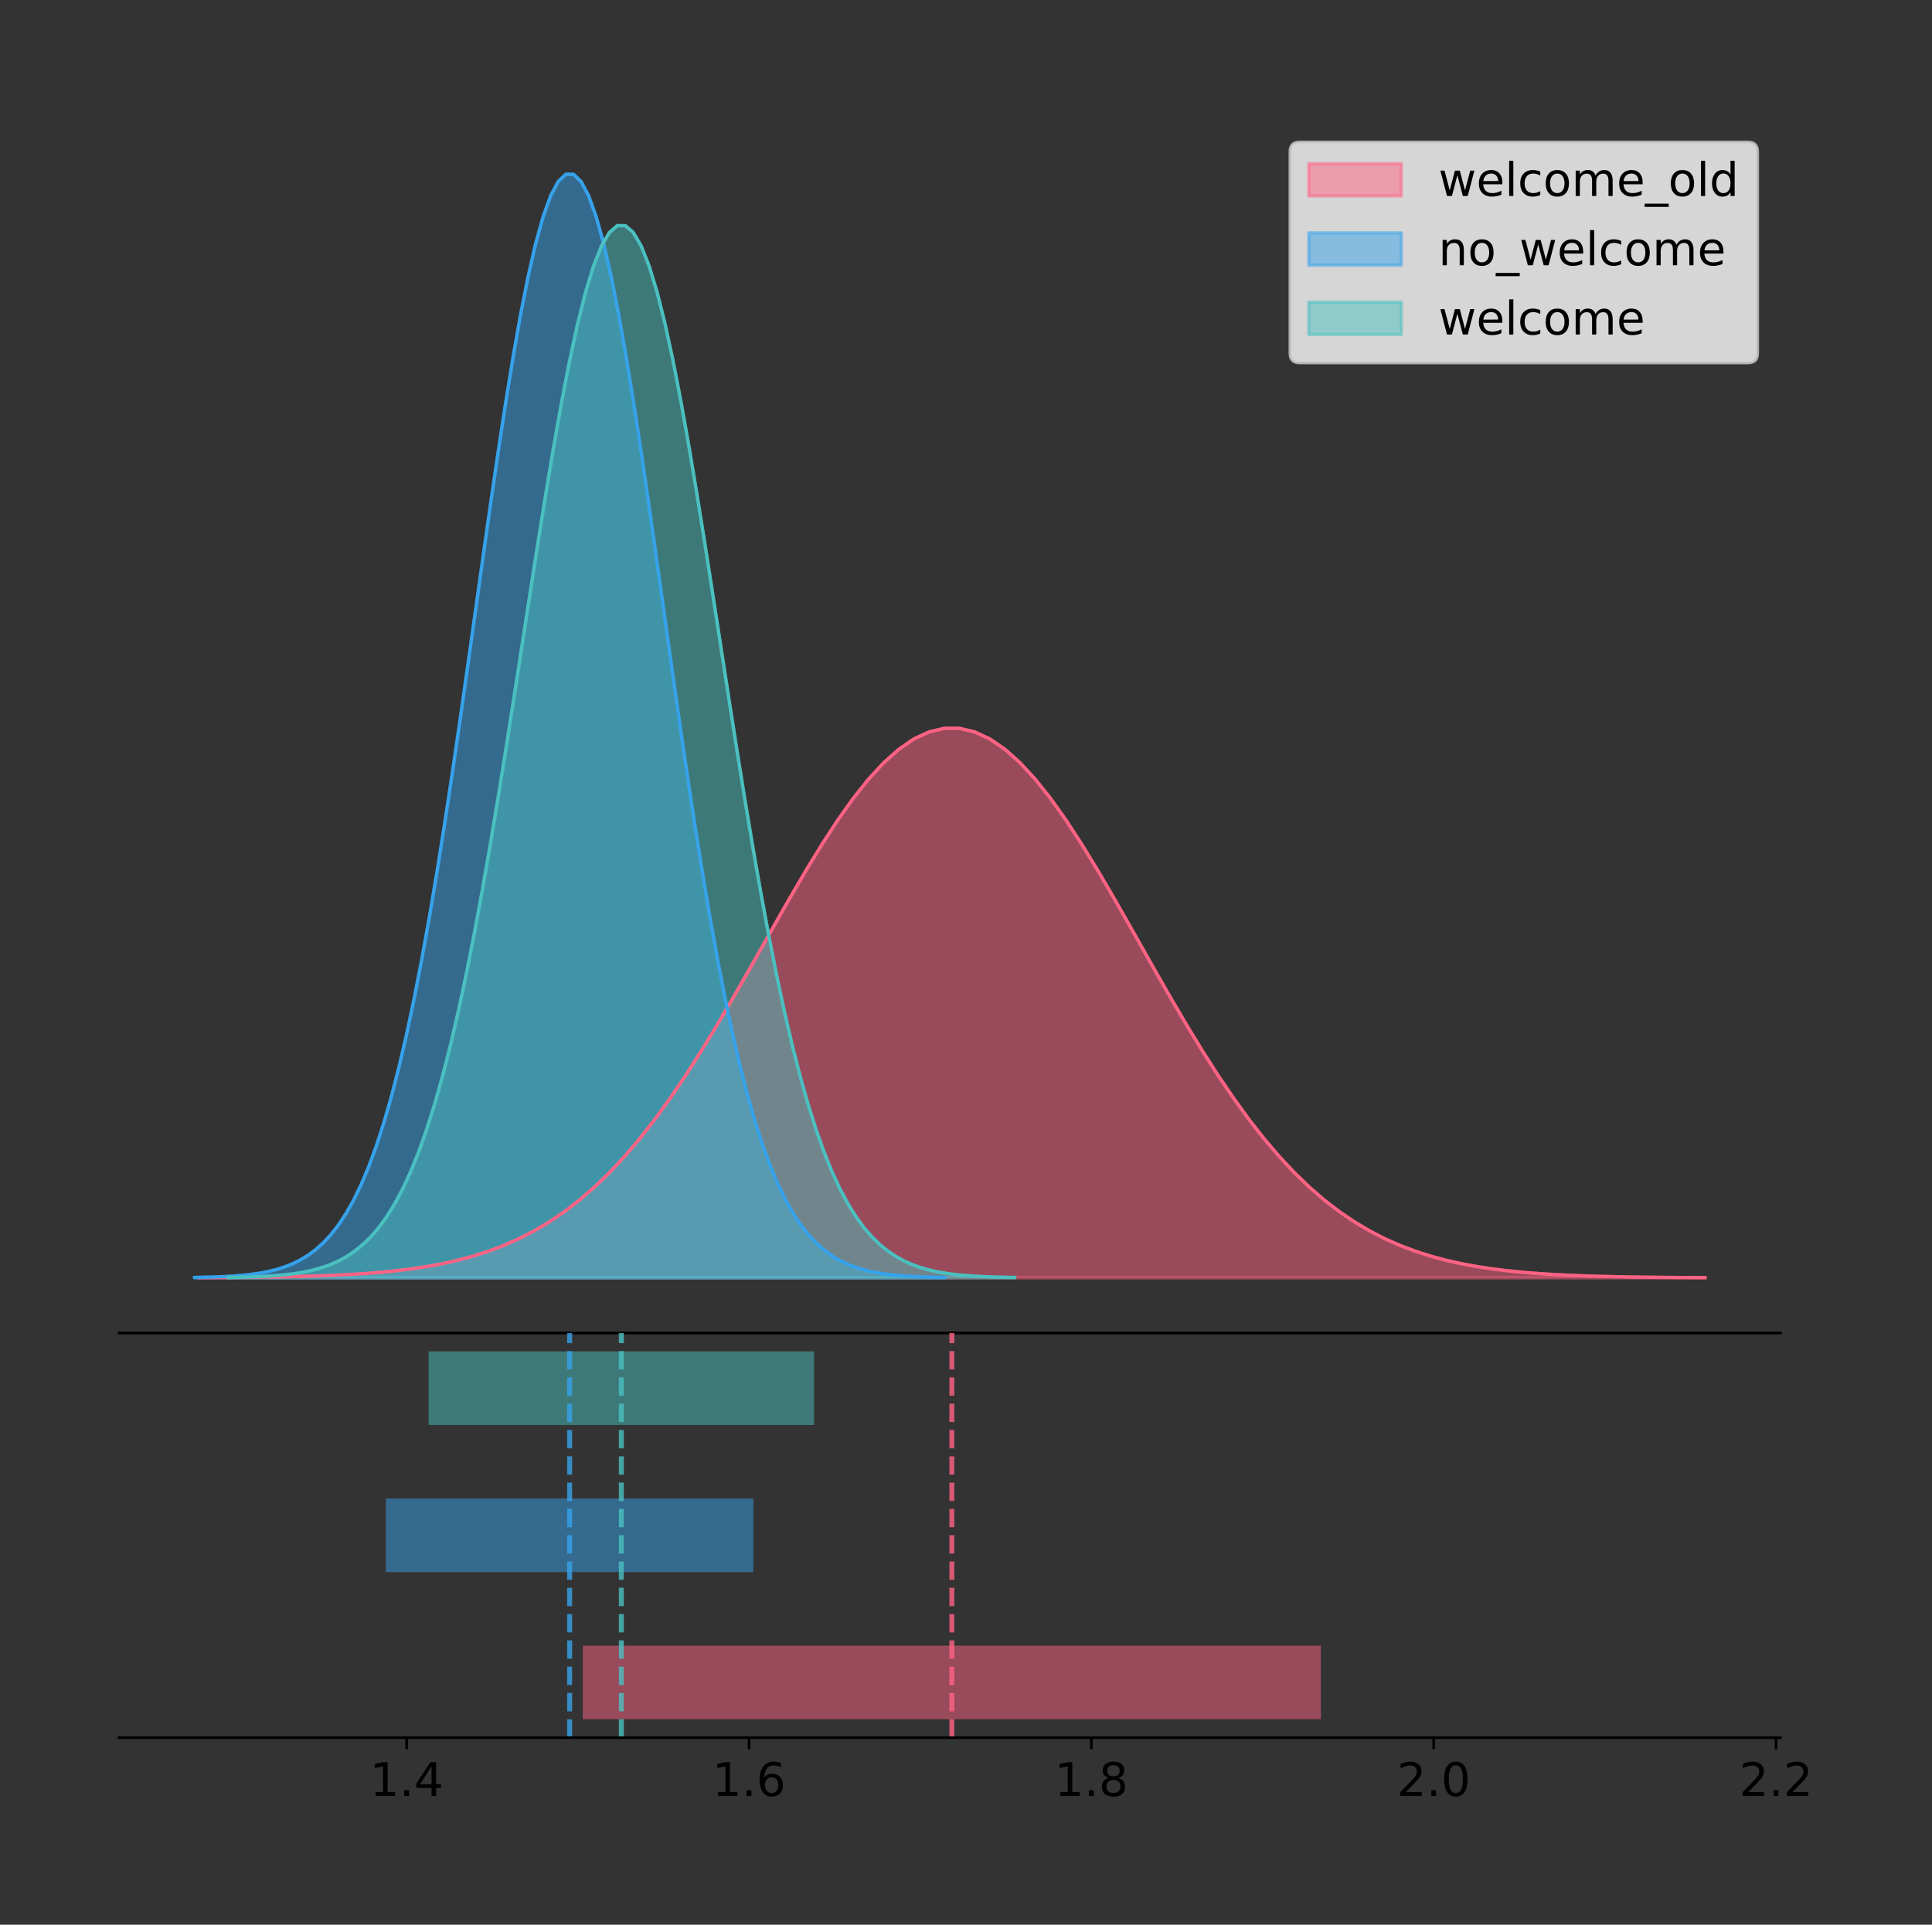 <?xml version="1.0" encoding="utf-8" standalone="no"?>
<!DOCTYPE svg PUBLIC "-//W3C//DTD SVG 1.1//EN"
  "http://www.w3.org/Graphics/SVG/1.1/DTD/svg11.dtd">
<!-- Created with matplotlib (https://matplotlib.org/) -->
<svg height="581.789pt" version="1.1" viewBox="0 0 583.977 581.789" width="583.977pt" xmlns="http://www.w3.org/2000/svg" xmlns:xlink="http://www.w3.org/1999/xlink">
 <rect x="0" y="0" width="583.977" height="581.789" fill="#333333" stroke="none"/>
 <defs>
  <style type="text/css">
*{stroke-linecap:butt;stroke-linejoin:round;}
  </style>
 </defs>
 <g id="figure_1">
  <g id="patch_1">
   <path d="M 0 581.789 
L 583.977 581.789 
L 583.977 0 
L 0 0 
z
" style="fill:none;"/>
  </g>
  <g id="axes_1">
   <g id="patch_2">
    <path d="M 36 402.93 
L 538.2 402.93 
L 538.2 36 
L 36 36 
z
" style="fill:none;"/>
   </g>
   <g id="PolyCollection_1">
    <defs>
     <path d="M 60.063 -195.538 
L 60.063 -195.594 
L 64.662 -195.615 
L 69.262 -195.643 
L 73.861 -195.681 
L 78.46 -195.731 
L 83.059 -195.797 
L 87.658 -195.883 
L 92.257 -195.995 
L 96.856 -196.139 
L 101.455 -196.323 
L 106.054 -196.557 
L 110.653 -196.853 
L 115.252 -197.223 
L 119.851 -197.684 
L 124.451 -198.253 
L 129.05 -198.95 
L 133.649 -199.798 
L 138.248 -200.822 
L 142.847 -202.05 
L 147.446 -203.512 
L 152.045 -205.237 
L 156.644 -207.259 
L 161.243 -209.611 
L 165.842 -212.324 
L 170.441 -215.43 
L 175.04 -218.958 
L 179.64 -222.931 
L 184.239 -227.371 
L 188.838 -232.288 
L 193.437 -237.69 
L 198.036 -243.57 
L 202.635 -249.915 
L 207.234 -256.697 
L 211.833 -263.878 
L 216.432 -271.404 
L 221.031 -279.211 
L 225.63 -287.221 
L 230.229 -295.344 
L 234.829 -303.479 
L 239.428 -311.518 
L 244.027 -319.344 
L 248.626 -326.838 
L 253.225 -333.88 
L 257.824 -340.35 
L 262.423 -346.136 
L 267.022 -351.134 
L 271.621 -355.252 
L 276.22 -358.412 
L 280.819 -360.553 
L 285.418 -361.634 
L 290.018 -361.634 
L 294.617 -360.553 
L 299.216 -358.412 
L 303.815 -355.252 
L 308.414 -351.134 
L 313.013 -346.136 
L 317.612 -340.35 
L 322.211 -333.88 
L 326.81 -326.838 
L 331.409 -319.344 
L 336.008 -311.518 
L 340.608 -303.479 
L 345.207 -295.344 
L 349.806 -287.221 
L 354.405 -279.211 
L 359.004 -271.404 
L 363.603 -263.878 
L 368.202 -256.697 
L 372.801 -249.915 
L 377.4 -243.57 
L 381.999 -237.69 
L 386.598 -232.288 
L 391.197 -227.371 
L 395.797 -222.931 
L 400.396 -218.958 
L 404.995 -215.43 
L 409.594 -212.324 
L 414.193 -209.611 
L 418.792 -207.259 
L 423.391 -205.237 
L 427.99 -203.512 
L 432.589 -202.05 
L 437.188 -200.822 
L 441.787 -199.798 
L 446.386 -198.95 
L 450.986 -198.253 
L 455.585 -197.684 
L 460.184 -197.223 
L 464.783 -196.853 
L 469.382 -196.557 
L 473.981 -196.323 
L 478.58 -196.139 
L 483.179 -195.995 
L 487.778 -195.883 
L 492.377 -195.797 
L 496.976 -195.731 
L 501.575 -195.681 
L 506.175 -195.643 
L 510.774 -195.615 
L 515.373 -195.594 
L 515.373 -195.538 
L 515.373 -195.538 
L 510.774 -195.538 
L 506.175 -195.538 
L 501.575 -195.538 
L 496.976 -195.538 
L 492.377 -195.538 
L 487.778 -195.538 
L 483.179 -195.538 
L 478.58 -195.538 
L 473.981 -195.538 
L 469.382 -195.538 
L 464.783 -195.538 
L 460.184 -195.538 
L 455.585 -195.538 
L 450.986 -195.538 
L 446.386 -195.538 
L 441.787 -195.538 
L 437.188 -195.538 
L 432.589 -195.538 
L 427.99 -195.538 
L 423.391 -195.538 
L 418.792 -195.538 
L 414.193 -195.538 
L 409.594 -195.538 
L 404.995 -195.538 
L 400.396 -195.538 
L 395.797 -195.538 
L 391.197 -195.538 
L 386.598 -195.538 
L 381.999 -195.538 
L 377.4 -195.538 
L 372.801 -195.538 
L 368.202 -195.538 
L 363.603 -195.538 
L 359.004 -195.538 
L 354.405 -195.538 
L 349.806 -195.538 
L 345.207 -195.538 
L 340.608 -195.538 
L 336.008 -195.538 
L 331.409 -195.538 
L 326.81 -195.538 
L 322.211 -195.538 
L 317.612 -195.538 
L 313.013 -195.538 
L 308.414 -195.538 
L 303.815 -195.538 
L 299.216 -195.538 
L 294.617 -195.538 
L 290.018 -195.538 
L 285.418 -195.538 
L 280.819 -195.538 
L 276.22 -195.538 
L 271.621 -195.538 
L 267.022 -195.538 
L 262.423 -195.538 
L 257.824 -195.538 
L 253.225 -195.538 
L 248.626 -195.538 
L 244.027 -195.538 
L 239.428 -195.538 
L 234.829 -195.538 
L 230.229 -195.538 
L 225.63 -195.538 
L 221.031 -195.538 
L 216.432 -195.538 
L 211.833 -195.538 
L 207.234 -195.538 
L 202.635 -195.538 
L 198.036 -195.538 
L 193.437 -195.538 
L 188.838 -195.538 
L 184.239 -195.538 
L 179.64 -195.538 
L 175.04 -195.538 
L 170.441 -195.538 
L 165.842 -195.538 
L 161.243 -195.538 
L 156.644 -195.538 
L 152.045 -195.538 
L 147.446 -195.538 
L 142.847 -195.538 
L 138.248 -195.538 
L 133.649 -195.538 
L 129.05 -195.538 
L 124.451 -195.538 
L 119.851 -195.538 
L 115.252 -195.538 
L 110.653 -195.538 
L 106.054 -195.538 
L 101.455 -195.538 
L 96.856 -195.538 
L 92.257 -195.538 
L 87.658 -195.538 
L 83.059 -195.538 
L 78.46 -195.538 
L 73.861 -195.538 
L 69.262 -195.538 
L 64.662 -195.538 
L 60.063 -195.538 
z
" id="ma0bd3524ab" style="stroke:#ff6384;stroke-opacity:0.5;"/>
    </defs>
    <g clip-path="url(#p71f5124681)">
     <use style="fill:#ff6384;fill-opacity:0.5;stroke:#ff6384;stroke-opacity:0.5;" x="0" xlink:href="#ma0bd3524ab" y="581.789"/>
    </g>
   </g>
   <g id="PolyCollection_2">
    <defs>
     <path d="M 58.827 -195.538 
L 58.827 -195.65 
L 61.117 -195.692 
L 63.407 -195.749 
L 65.697 -195.825 
L 67.987 -195.925 
L 70.277 -196.058 
L 72.567 -196.23 
L 74.857 -196.455 
L 77.147 -196.744 
L 79.437 -197.115 
L 81.727 -197.585 
L 84.017 -198.179 
L 86.308 -198.923 
L 88.598 -199.848 
L 90.888 -200.99 
L 93.178 -202.39 
L 95.468 -204.093 
L 97.758 -206.151 
L 100.048 -208.617 
L 102.338 -211.552 
L 104.628 -215.017 
L 106.918 -219.078 
L 109.208 -223.801 
L 111.498 -229.25 
L 113.788 -235.488 
L 116.078 -242.572 
L 118.368 -250.552 
L 120.658 -259.468 
L 122.948 -269.344 
L 125.238 -280.192 
L 127.528 -292.002 
L 129.818 -304.744 
L 132.108 -318.365 
L 134.398 -332.786 
L 136.688 -347.901 
L 138.978 -363.58 
L 141.268 -379.667 
L 143.558 -395.98 
L 145.848 -412.318 
L 148.138 -428.462 
L 150.428 -444.18 
L 152.718 -459.23 
L 155.008 -473.372 
L 157.298 -486.366 
L 159.588 -497.987 
L 161.878 -508.025 
L 164.168 -516.294 
L 166.458 -522.64 
L 168.748 -526.94 
L 171.038 -529.111 
L 173.328 -529.111 
L 175.618 -526.94 
L 177.908 -522.64 
L 180.198 -516.294 
L 182.488 -508.025 
L 184.778 -497.987 
L 187.068 -486.366 
L 189.358 -473.372 
L 191.648 -459.23 
L 193.938 -444.18 
L 196.228 -428.462 
L 198.519 -412.318 
L 200.809 -395.98 
L 203.099 -379.667 
L 205.389 -363.58 
L 207.679 -347.901 
L 209.969 -332.786 
L 212.259 -318.365 
L 214.549 -304.744 
L 216.839 -292.002 
L 219.129 -280.192 
L 221.419 -269.344 
L 223.709 -259.468 
L 225.999 -250.552 
L 228.289 -242.572 
L 230.579 -235.488 
L 232.869 -229.25 
L 235.159 -223.801 
L 237.449 -219.078 
L 239.739 -215.017 
L 242.029 -211.552 
L 244.319 -208.617 
L 246.609 -206.151 
L 248.899 -204.093 
L 251.189 -202.39 
L 253.479 -200.99 
L 255.769 -199.848 
L 258.059 -198.923 
L 260.349 -198.179 
L 262.639 -197.585 
L 264.929 -197.115 
L 267.219 -196.744 
L 269.509 -196.455 
L 271.799 -196.23 
L 274.089 -196.058 
L 276.379 -195.925 
L 278.669 -195.825 
L 280.959 -195.749 
L 283.249 -195.692 
L 285.539 -195.65 
L 285.539 -195.538 
L 285.539 -195.538 
L 283.249 -195.538 
L 280.959 -195.538 
L 278.669 -195.538 
L 276.379 -195.538 
L 274.089 -195.538 
L 271.799 -195.538 
L 269.509 -195.538 
L 267.219 -195.538 
L 264.929 -195.538 
L 262.639 -195.538 
L 260.349 -195.538 
L 258.059 -195.538 
L 255.769 -195.538 
L 253.479 -195.538 
L 251.189 -195.538 
L 248.899 -195.538 
L 246.609 -195.538 
L 244.319 -195.538 
L 242.029 -195.538 
L 239.739 -195.538 
L 237.449 -195.538 
L 235.159 -195.538 
L 232.869 -195.538 
L 230.579 -195.538 
L 228.289 -195.538 
L 225.999 -195.538 
L 223.709 -195.538 
L 221.419 -195.538 
L 219.129 -195.538 
L 216.839 -195.538 
L 214.549 -195.538 
L 212.259 -195.538 
L 209.969 -195.538 
L 207.679 -195.538 
L 205.389 -195.538 
L 203.099 -195.538 
L 200.809 -195.538 
L 198.519 -195.538 
L 196.228 -195.538 
L 193.938 -195.538 
L 191.648 -195.538 
L 189.358 -195.538 
L 187.068 -195.538 
L 184.778 -195.538 
L 182.488 -195.538 
L 180.198 -195.538 
L 177.908 -195.538 
L 175.618 -195.538 
L 173.328 -195.538 
L 171.038 -195.538 
L 168.748 -195.538 
L 166.458 -195.538 
L 164.168 -195.538 
L 161.878 -195.538 
L 159.588 -195.538 
L 157.298 -195.538 
L 155.008 -195.538 
L 152.718 -195.538 
L 150.428 -195.538 
L 148.138 -195.538 
L 145.848 -195.538 
L 143.558 -195.538 
L 141.268 -195.538 
L 138.978 -195.538 
L 136.688 -195.538 
L 134.398 -195.538 
L 132.108 -195.538 
L 129.818 -195.538 
L 127.528 -195.538 
L 125.238 -195.538 
L 122.948 -195.538 
L 120.658 -195.538 
L 118.368 -195.538 
L 116.078 -195.538 
L 113.788 -195.538 
L 111.498 -195.538 
L 109.208 -195.538 
L 106.918 -195.538 
L 104.628 -195.538 
L 102.338 -195.538 
L 100.048 -195.538 
L 97.758 -195.538 
L 95.468 -195.538 
L 93.178 -195.538 
L 90.888 -195.538 
L 88.598 -195.538 
L 86.308 -195.538 
L 84.017 -195.538 
L 81.727 -195.538 
L 79.437 -195.538 
L 77.147 -195.538 
L 74.857 -195.538 
L 72.567 -195.538 
L 70.277 -195.538 
L 67.987 -195.538 
L 65.697 -195.538 
L 63.407 -195.538 
L 61.117 -195.538 
L 58.827 -195.538 
z
" id="m4a73995b1d" style="stroke:#36a2eb;stroke-opacity:0.5;"/>
    </defs>
    <g clip-path="url(#p71f5124681)">
     <use style="fill:#36a2eb;fill-opacity:0.5;stroke:#36a2eb;stroke-opacity:0.5;" x="0" xlink:href="#m4a73995b1d" y="581.789"/>
    </g>
   </g>
   <g id="PolyCollection_3">
    <defs>
     <path d="M 68.92 -195.538 
L 68.92 -195.645 
L 71.322 -195.685 
L 73.723 -195.739 
L 76.125 -195.811 
L 78.527 -195.907 
L 80.929 -196.033 
L 83.331 -196.198 
L 85.732 -196.412 
L 88.134 -196.688 
L 90.536 -197.041 
L 92.938 -197.49 
L 95.34 -198.056 
L 97.741 -198.765 
L 100.143 -199.647 
L 102.545 -200.736 
L 104.947 -202.071 
L 107.349 -203.695 
L 109.75 -205.657 
L 112.152 -208.008 
L 114.554 -210.806 
L 116.956 -214.11 
L 119.358 -217.983 
L 121.759 -222.485 
L 124.161 -227.681 
L 126.563 -233.629 
L 128.965 -240.383 
L 131.367 -247.992 
L 133.768 -256.493 
L 136.17 -265.91 
L 138.572 -276.252 
L 140.974 -287.513 
L 143.375 -299.662 
L 145.777 -312.649 
L 148.179 -326.399 
L 150.581 -340.811 
L 152.983 -355.76 
L 155.384 -371.098 
L 157.786 -386.652 
L 160.188 -402.23 
L 162.59 -417.623 
L 164.992 -432.609 
L 167.393 -446.959 
L 169.795 -460.442 
L 172.197 -472.832 
L 174.599 -483.912 
L 177.001 -493.482 
L 179.402 -501.367 
L 181.804 -507.417 
L 184.206 -511.517 
L 186.608 -513.587 
L 189.01 -513.587 
L 191.411 -511.517 
L 193.813 -507.417 
L 196.215 -501.367 
L 198.617 -493.482 
L 201.019 -483.912 
L 203.42 -472.832 
L 205.822 -460.442 
L 208.224 -446.959 
L 210.626 -432.609 
L 213.028 -417.623 
L 215.429 -402.23 
L 217.831 -386.652 
L 220.233 -371.098 
L 222.635 -355.76 
L 225.036 -340.811 
L 227.438 -326.399 
L 229.84 -312.649 
L 232.242 -299.662 
L 234.644 -287.513 
L 237.045 -276.252 
L 239.447 -265.91 
L 241.849 -256.493 
L 244.251 -247.992 
L 246.653 -240.383 
L 249.054 -233.629 
L 251.456 -227.681 
L 253.858 -222.485 
L 256.26 -217.983 
L 258.662 -214.11 
L 261.063 -210.806 
L 263.465 -208.008 
L 265.867 -205.657 
L 268.269 -203.695 
L 270.671 -202.071 
L 273.072 -200.736 
L 275.474 -199.647 
L 277.876 -198.765 
L 280.278 -198.056 
L 282.68 -197.49 
L 285.081 -197.041 
L 287.483 -196.688 
L 289.885 -196.412 
L 292.287 -196.198 
L 294.688 -196.033 
L 297.09 -195.907 
L 299.492 -195.811 
L 301.894 -195.739 
L 304.296 -195.685 
L 306.697 -195.645 
L 306.697 -195.538 
L 306.697 -195.538 
L 304.296 -195.538 
L 301.894 -195.538 
L 299.492 -195.538 
L 297.09 -195.538 
L 294.688 -195.538 
L 292.287 -195.538 
L 289.885 -195.538 
L 287.483 -195.538 
L 285.081 -195.538 
L 282.68 -195.538 
L 280.278 -195.538 
L 277.876 -195.538 
L 275.474 -195.538 
L 273.072 -195.538 
L 270.671 -195.538 
L 268.269 -195.538 
L 265.867 -195.538 
L 263.465 -195.538 
L 261.063 -195.538 
L 258.662 -195.538 
L 256.26 -195.538 
L 253.858 -195.538 
L 251.456 -195.538 
L 249.054 -195.538 
L 246.653 -195.538 
L 244.251 -195.538 
L 241.849 -195.538 
L 239.447 -195.538 
L 237.045 -195.538 
L 234.644 -195.538 
L 232.242 -195.538 
L 229.84 -195.538 
L 227.438 -195.538 
L 225.036 -195.538 
L 222.635 -195.538 
L 220.233 -195.538 
L 217.831 -195.538 
L 215.429 -195.538 
L 213.028 -195.538 
L 210.626 -195.538 
L 208.224 -195.538 
L 205.822 -195.538 
L 203.42 -195.538 
L 201.019 -195.538 
L 198.617 -195.538 
L 196.215 -195.538 
L 193.813 -195.538 
L 191.411 -195.538 
L 189.01 -195.538 
L 186.608 -195.538 
L 184.206 -195.538 
L 181.804 -195.538 
L 179.402 -195.538 
L 177.001 -195.538 
L 174.599 -195.538 
L 172.197 -195.538 
L 169.795 -195.538 
L 167.393 -195.538 
L 164.992 -195.538 
L 162.59 -195.538 
L 160.188 -195.538 
L 157.786 -195.538 
L 155.384 -195.538 
L 152.983 -195.538 
L 150.581 -195.538 
L 148.179 -195.538 
L 145.777 -195.538 
L 143.375 -195.538 
L 140.974 -195.538 
L 138.572 -195.538 
L 136.17 -195.538 
L 133.768 -195.538 
L 131.367 -195.538 
L 128.965 -195.538 
L 126.563 -195.538 
L 124.161 -195.538 
L 121.759 -195.538 
L 119.358 -195.538 
L 116.956 -195.538 
L 114.554 -195.538 
L 112.152 -195.538 
L 109.75 -195.538 
L 107.349 -195.538 
L 104.947 -195.538 
L 102.545 -195.538 
L 100.143 -195.538 
L 97.741 -195.538 
L 95.34 -195.538 
L 92.938 -195.538 
L 90.536 -195.538 
L 88.134 -195.538 
L 85.732 -195.538 
L 83.331 -195.538 
L 80.929 -195.538 
L 78.527 -195.538 
L 76.125 -195.538 
L 73.723 -195.538 
L 71.322 -195.538 
L 68.92 -195.538 
z
" id="ma7e18ef8c4" style="stroke:#4bc0c0;stroke-opacity:0.5;"/>
    </defs>
    <g clip-path="url(#p71f5124681)">
     <use style="fill:#4bc0c0;fill-opacity:0.5;stroke:#4bc0c0;stroke-opacity:0.5;" x="0" xlink:href="#ma7e18ef8c4" y="581.789"/>
    </g>
   </g>
   <g id="line2d_1">
    <path clip-path="url(#p71f5124681)" d="M 60.063 386.196 
L 64.662 386.175 
L 69.262 386.146 
L 73.861 386.109 
L 78.46 386.059 
L 83.059 385.993 
L 87.658 385.907 
L 92.257 385.795 
L 96.856 385.651 
L 101.455 385.466 
L 106.054 385.232 
L 110.653 384.936 
L 115.252 384.566 
L 119.851 384.105 
L 124.451 383.537 
L 129.05 382.84 
L 133.649 381.991 
L 138.248 380.967 
L 142.847 379.739 
L 147.446 378.278 
L 152.045 376.552 
L 156.644 374.53 
L 161.243 372.179 
L 165.842 369.465 
L 170.441 366.359 
L 175.04 362.832 
L 179.64 358.858 
L 184.239 354.419 
L 188.838 349.501 
L 193.437 344.1 
L 198.036 338.219 
L 202.635 331.874 
L 207.234 325.092 
L 211.833 317.912 
L 216.432 310.385 
L 221.031 302.578 
L 225.63 294.568 
L 230.229 286.445 
L 234.829 278.31 
L 239.428 270.271 
L 244.027 262.445 
L 248.626 254.951 
L 253.225 247.91 
L 257.824 241.439 
L 262.423 235.653 
L 267.022 230.655 
L 271.621 226.537 
L 276.22 223.378 
L 280.819 221.237 
L 285.418 220.156 
L 290.018 220.156 
L 294.617 221.237 
L 299.216 223.378 
L 303.815 226.537 
L 308.414 230.655 
L 313.013 235.653 
L 317.612 241.439 
L 322.211 247.91 
L 326.81 254.951 
L 331.409 262.445 
L 336.008 270.271 
L 340.608 278.31 
L 345.207 286.445 
L 349.806 294.568 
L 354.405 302.578 
L 359.004 310.385 
L 363.603 317.912 
L 368.202 325.092 
L 372.801 331.874 
L 377.4 338.219 
L 381.999 344.1 
L 386.598 349.501 
L 391.197 354.419 
L 395.797 358.858 
L 400.396 362.832 
L 404.995 366.359 
L 409.594 369.465 
L 414.193 372.179 
L 418.792 374.53 
L 423.391 376.552 
L 427.99 378.278 
L 432.589 379.739 
L 437.188 380.967 
L 441.787 381.991 
L 446.386 382.84 
L 450.986 383.537 
L 455.585 384.105 
L 460.184 384.566 
L 464.783 384.936 
L 469.382 385.232 
L 473.981 385.466 
L 478.58 385.651 
L 483.179 385.795 
L 487.778 385.907 
L 492.377 385.993 
L 496.976 386.059 
L 501.575 386.109 
L 506.175 386.146 
L 510.774 386.175 
L 515.373 386.196 
" style="fill:none;stroke:#ff6384;stroke-linecap:square;"/>
   </g>
   <g id="line2d_2">
    <path clip-path="url(#p71f5124681)" d="M 58.827 386.139 
L 61.117 386.097 
L 63.407 386.04 
L 65.697 385.965 
L 67.987 385.864 
L 70.277 385.732 
L 72.567 385.559 
L 74.857 385.334 
L 77.147 385.045 
L 79.437 384.675 
L 81.727 384.204 
L 84.017 383.61 
L 86.308 382.867 
L 88.598 381.941 
L 90.888 380.799 
L 93.178 379.399 
L 95.468 377.696 
L 97.758 375.639 
L 100.048 373.172 
L 102.338 370.238 
L 104.628 366.772 
L 106.918 362.711 
L 109.208 357.989 
L 111.498 352.539 
L 113.788 346.301 
L 116.078 339.217 
L 118.368 331.237 
L 120.658 322.322 
L 122.948 312.445 
L 125.238 301.597 
L 127.528 289.787 
L 129.818 277.045 
L 132.108 263.424 
L 134.398 249.004 
L 136.688 233.888 
L 138.978 218.209 
L 141.268 202.123 
L 143.558 185.809 
L 145.848 169.471 
L 148.138 153.327 
L 150.428 137.61 
L 152.718 122.559 
L 155.008 108.418 
L 157.298 95.423 
L 159.588 83.803 
L 161.878 73.765 
L 164.168 65.495 
L 166.458 59.15 
L 168.748 54.85 
L 171.038 52.679 
L 173.328 52.679 
L 175.618 54.85 
L 177.908 59.15 
L 180.198 65.495 
L 182.488 73.765 
L 184.778 83.803 
L 187.068 95.423 
L 189.358 108.418 
L 191.648 122.559 
L 193.938 137.61 
L 196.228 153.327 
L 198.519 169.471 
L 200.809 185.809 
L 203.099 202.123 
L 205.389 218.209 
L 207.679 233.888 
L 209.969 249.004 
L 212.259 263.424 
L 214.549 277.045 
L 216.839 289.787 
L 219.129 301.597 
L 221.419 312.445 
L 223.709 322.322 
L 225.999 331.237 
L 228.289 339.217 
L 230.579 346.301 
L 232.869 352.539 
L 235.159 357.989 
L 237.449 362.711 
L 239.739 366.772 
L 242.029 370.238 
L 244.319 373.172 
L 246.609 375.639 
L 248.899 377.696 
L 251.189 379.399 
L 253.479 380.799 
L 255.769 381.941 
L 258.059 382.867 
L 260.349 383.61 
L 262.639 384.204 
L 264.929 384.675 
L 267.219 385.045 
L 269.509 385.334 
L 271.799 385.559 
L 274.089 385.732 
L 276.379 385.864 
L 278.669 385.965 
L 280.959 386.04 
L 283.249 386.097 
L 285.539 386.139 
" style="fill:none;stroke:#36a2eb;stroke-linecap:square;"/>
   </g>
   <g id="line2d_3">
    <path clip-path="url(#p71f5124681)" d="M 68.92 386.145 
L 71.322 386.104 
L 73.723 386.05 
L 76.125 385.978 
L 78.527 385.882 
L 80.929 385.756 
L 83.331 385.591 
L 85.732 385.377 
L 88.134 385.101 
L 90.536 384.748 
L 92.938 384.299 
L 95.34 383.733 
L 97.741 383.024 
L 100.143 382.142 
L 102.545 381.053 
L 104.947 379.718 
L 107.349 378.094 
L 109.75 376.133 
L 112.152 373.781 
L 114.554 370.983 
L 116.956 367.679 
L 119.358 363.807 
L 121.759 359.304 
L 124.161 354.108 
L 126.563 348.161 
L 128.965 341.406 
L 131.367 333.797 
L 133.768 325.297 
L 136.17 315.88 
L 138.572 305.537 
L 140.974 294.276 
L 143.375 282.127 
L 145.777 269.14 
L 148.179 255.391 
L 150.581 240.979 
L 152.983 226.029 
L 155.384 210.691 
L 157.786 195.137 
L 160.188 179.559 
L 162.59 164.167 
L 164.992 149.181 
L 167.393 134.831 
L 169.795 121.347 
L 172.197 108.958 
L 174.599 97.878 
L 177.001 88.307 
L 179.402 80.422 
L 181.804 74.372 
L 184.206 70.272 
L 186.608 68.202 
L 189.01 68.202 
L 191.411 70.272 
L 193.813 74.372 
L 196.215 80.422 
L 198.617 88.307 
L 201.019 97.878 
L 203.42 108.958 
L 205.822 121.347 
L 208.224 134.831 
L 210.626 149.181 
L 213.028 164.167 
L 215.429 179.559 
L 217.831 195.137 
L 220.233 210.691 
L 222.635 226.029 
L 225.036 240.979 
L 227.438 255.391 
L 229.84 269.14 
L 232.242 282.127 
L 234.644 294.276 
L 237.045 305.537 
L 239.447 315.88 
L 241.849 325.297 
L 244.251 333.797 
L 246.653 341.406 
L 249.054 348.161 
L 251.456 354.108 
L 253.858 359.304 
L 256.26 363.807 
L 258.662 367.679 
L 261.063 370.983 
L 263.465 373.781 
L 265.867 376.133 
L 268.269 378.094 
L 270.671 379.718 
L 273.072 381.053 
L 275.474 382.142 
L 277.876 383.024 
L 280.278 383.733 
L 282.68 384.299 
L 285.081 384.748 
L 287.483 385.101 
L 289.885 385.377 
L 292.287 385.591 
L 294.688 385.756 
L 297.09 385.882 
L 299.492 385.978 
L 301.894 386.05 
L 304.296 386.104 
L 306.697 386.145 
" style="fill:none;stroke:#4bc0c0;stroke-linecap:square;"/>
   </g>
   <g id="patch_3">
    <path d="M 36 402.93 
L 538.2 402.93 
" style="fill:none;stroke:#000000;stroke-linecap:square;stroke-linejoin:miter;stroke-width:0.8;"/>
   </g>
   <g id="legend_1">
    <g id="patch_4">
     <path d="M 392.788 109.627 
L 528.4 109.627 
Q 531.2 109.627 531.2 106.827 
L 531.2 45.8 
Q 531.2 43 528.4 43 
L 392.788 43 
Q 389.988 43 389.988 45.8 
L 389.988 106.827 
Q 389.988 109.627 392.788 109.627 
z
" style="fill:#ffffff;opacity:0.8;stroke:#cccccc;stroke-linejoin:miter;"/>
    </g>
    <g id="patch_5">
     <path d="M 395.588 59.238 
L 423.588 59.238 
L 423.588 49.438 
L 395.588 49.438 
z
" style="fill:#ff6384;opacity:0.5;stroke:#ff6384;stroke-linejoin:miter;"/>
    </g>
    <g id="text_1">
     <!-- welcome_old -->
     <defs>
      <path d="M 4.203 54.688 
L 13.188 54.688 
L 24.422 12.016 
L 35.594 54.688 
L 46.188 54.688 
L 57.422 12.016 
L 68.609 54.688 
L 77.594 54.688 
L 63.281 0 
L 52.688 0 
L 40.922 44.828 
L 29.109 0 
L 18.5 0 
z
" id="DejaVuSans-119"/>
      <path d="M 56.203 29.594 
L 56.203 25.203 
L 14.891 25.203 
Q 15.484 15.922 20.484 11.062 
Q 25.484 6.203 34.422 6.203 
Q 39.594 6.203 44.453 7.469 
Q 49.312 8.734 54.109 11.281 
L 54.109 2.781 
Q 49.266 0.734 44.188 -0.344 
Q 39.109 -1.422 33.891 -1.422 
Q 20.797 -1.422 13.156 6.188 
Q 5.516 13.812 5.516 26.812 
Q 5.516 40.234 12.766 48.109 
Q 20.016 56 32.328 56 
Q 43.359 56 49.781 48.891 
Q 56.203 41.797 56.203 29.594 
z
M 47.219 32.234 
Q 47.125 39.594 43.094 43.984 
Q 39.062 48.391 32.422 48.391 
Q 24.906 48.391 20.391 44.141 
Q 15.875 39.891 15.188 32.172 
z
" id="DejaVuSans-101"/>
      <path d="M 9.422 75.984 
L 18.406 75.984 
L 18.406 0 
L 9.422 0 
z
" id="DejaVuSans-108"/>
      <path d="M 48.781 52.594 
L 48.781 44.188 
Q 44.969 46.297 41.141 47.344 
Q 37.312 48.391 33.406 48.391 
Q 24.656 48.391 19.812 42.844 
Q 14.984 37.312 14.984 27.297 
Q 14.984 17.281 19.812 11.734 
Q 24.656 6.203 33.406 6.203 
Q 37.312 6.203 41.141 7.25 
Q 44.969 8.297 48.781 10.406 
L 48.781 2.094 
Q 45.016 0.344 40.984 -0.531 
Q 36.969 -1.422 32.422 -1.422 
Q 20.062 -1.422 12.781 6.344 
Q 5.516 14.109 5.516 27.297 
Q 5.516 40.672 12.859 48.328 
Q 20.219 56 33.016 56 
Q 37.156 56 41.109 55.141 
Q 45.062 54.297 48.781 52.594 
z
" id="DejaVuSans-99"/>
      <path d="M 30.609 48.391 
Q 23.391 48.391 19.188 42.75 
Q 14.984 37.109 14.984 27.297 
Q 14.984 17.484 19.156 11.844 
Q 23.344 6.203 30.609 6.203 
Q 37.797 6.203 41.984 11.859 
Q 46.188 17.531 46.188 27.297 
Q 46.188 37.016 41.984 42.703 
Q 37.797 48.391 30.609 48.391 
z
M 30.609 56 
Q 42.328 56 49.016 48.375 
Q 55.719 40.766 55.719 27.297 
Q 55.719 13.875 49.016 6.219 
Q 42.328 -1.422 30.609 -1.422 
Q 18.844 -1.422 12.172 6.219 
Q 5.516 13.875 5.516 27.297 
Q 5.516 40.766 12.172 48.375 
Q 18.844 56 30.609 56 
z
" id="DejaVuSans-111"/>
      <path d="M 52 44.188 
Q 55.375 50.25 60.062 53.125 
Q 64.75 56 71.094 56 
Q 79.641 56 84.281 50.016 
Q 88.922 44.047 88.922 33.016 
L 88.922 0 
L 79.891 0 
L 79.891 32.719 
Q 79.891 40.578 77.094 44.375 
Q 74.312 48.188 68.609 48.188 
Q 61.625 48.188 57.562 43.547 
Q 53.516 38.922 53.516 30.906 
L 53.516 0 
L 44.484 0 
L 44.484 32.719 
Q 44.484 40.625 41.703 44.406 
Q 38.922 48.188 33.109 48.188 
Q 26.219 48.188 22.156 43.531 
Q 18.109 38.875 18.109 30.906 
L 18.109 0 
L 9.078 0 
L 9.078 54.688 
L 18.109 54.688 
L 18.109 46.188 
Q 21.188 51.219 25.484 53.609 
Q 29.781 56 35.688 56 
Q 41.656 56 45.828 52.969 
Q 50 49.953 52 44.188 
z
" id="DejaVuSans-109"/>
      <path d="M 50.984 -16.609 
L 50.984 -23.578 
L -0.984 -23.578 
L -0.984 -16.609 
z
" id="DejaVuSans-95"/>
      <path d="M 45.406 46.391 
L 45.406 75.984 
L 54.391 75.984 
L 54.391 0 
L 45.406 0 
L 45.406 8.203 
Q 42.578 3.328 38.25 0.953 
Q 33.938 -1.422 27.875 -1.422 
Q 17.969 -1.422 11.734 6.484 
Q 5.516 14.406 5.516 27.297 
Q 5.516 40.188 11.734 48.094 
Q 17.969 56 27.875 56 
Q 33.938 56 38.25 53.625 
Q 42.578 51.266 45.406 46.391 
z
M 14.797 27.297 
Q 14.797 17.391 18.875 11.75 
Q 22.953 6.109 30.078 6.109 
Q 37.203 6.109 41.297 11.75 
Q 45.406 17.391 45.406 27.297 
Q 45.406 37.203 41.297 42.844 
Q 37.203 48.484 30.078 48.484 
Q 22.953 48.484 18.875 42.844 
Q 14.797 37.203 14.797 27.297 
z
" id="DejaVuSans-100"/>
     </defs>
     <g transform="translate(434.788 59.238)scale(0.14 -0.14)">
      <use xlink:href="#DejaVuSans-119"/>
      <use x="81.787" xlink:href="#DejaVuSans-101"/>
      <use x="143.311" xlink:href="#DejaVuSans-108"/>
      <use x="171.094" xlink:href="#DejaVuSans-99"/>
      <use x="226.074" xlink:href="#DejaVuSans-111"/>
      <use x="287.256" xlink:href="#DejaVuSans-109"/>
      <use x="384.668" xlink:href="#DejaVuSans-101"/>
      <use x="446.191" xlink:href="#DejaVuSans-95"/>
      <use x="496.191" xlink:href="#DejaVuSans-111"/>
      <use x="557.373" xlink:href="#DejaVuSans-108"/>
      <use x="585.156" xlink:href="#DejaVuSans-100"/>
     </g>
    </g>
    <g id="patch_6">
     <path d="M 395.588 80.177 
L 423.588 80.177 
L 423.588 70.377 
L 395.588 70.377 
z
" style="fill:#36a2eb;opacity:0.5;stroke:#36a2eb;stroke-linejoin:miter;"/>
    </g>
    <g id="text_2">
     <!-- no_welcome -->
     <defs>
      <path d="M 54.891 33.016 
L 54.891 0 
L 45.906 0 
L 45.906 32.719 
Q 45.906 40.484 42.875 44.328 
Q 39.844 48.188 33.797 48.188 
Q 26.516 48.188 22.312 43.547 
Q 18.109 38.922 18.109 30.906 
L 18.109 0 
L 9.078 0 
L 9.078 54.688 
L 18.109 54.688 
L 18.109 46.188 
Q 21.344 51.125 25.703 53.562 
Q 30.078 56 35.797 56 
Q 45.219 56 50.047 50.172 
Q 54.891 44.344 54.891 33.016 
z
" id="DejaVuSans-110"/>
     </defs>
     <g transform="translate(434.788 80.177)scale(0.14 -0.14)">
      <use xlink:href="#DejaVuSans-110"/>
      <use x="63.379" xlink:href="#DejaVuSans-111"/>
      <use x="124.561" xlink:href="#DejaVuSans-95"/>
      <use x="174.561" xlink:href="#DejaVuSans-119"/>
      <use x="256.348" xlink:href="#DejaVuSans-101"/>
      <use x="317.871" xlink:href="#DejaVuSans-108"/>
      <use x="345.654" xlink:href="#DejaVuSans-99"/>
      <use x="400.635" xlink:href="#DejaVuSans-111"/>
      <use x="461.816" xlink:href="#DejaVuSans-109"/>
      <use x="559.229" xlink:href="#DejaVuSans-101"/>
     </g>
    </g>
    <g id="patch_7">
     <path d="M 395.588 101.115 
L 423.588 101.115 
L 423.588 91.315 
L 395.588 91.315 
z
" style="fill:#4bc0c0;opacity:0.5;stroke:#4bc0c0;stroke-linejoin:miter;"/>
    </g>
    <g id="text_3">
     <!-- welcome -->
     <g transform="translate(434.788 101.115)scale(0.14 -0.14)">
      <use xlink:href="#DejaVuSans-119"/>
      <use x="81.787" xlink:href="#DejaVuSans-101"/>
      <use x="143.311" xlink:href="#DejaVuSans-108"/>
      <use x="171.094" xlink:href="#DejaVuSans-99"/>
      <use x="226.074" xlink:href="#DejaVuSans-111"/>
      <use x="287.256" xlink:href="#DejaVuSans-109"/>
      <use x="384.668" xlink:href="#DejaVuSans-101"/>
     </g>
    </g>
   </g>
  </g>
  <g id="axes_2">
   <g id="patch_8">
    <path d="M 36 525.24 
L 538.2 525.24 
L 538.2 402.93 
L 36 402.93 
z
" style="fill:none;"/>
   </g>
   <g id="patch_9">
    <path clip-path="url(#pc212cb2193)" d="M 176.167 519.68 
L 399.269 519.68 
L 399.269 497.442 
L 176.167 497.442 
z
" style="fill:#ff6384;opacity:0.5;"/>
   </g>
   <g id="patch_10">
    <path clip-path="url(#pc212cb2193)" d="M 116.639 475.204 
L 227.728 475.204 
L 227.728 452.966 
L 116.639 452.966 
z
" style="fill:#36a2eb;opacity:0.5;"/>
   </g>
   <g id="patch_11">
    <path clip-path="url(#pc212cb2193)" d="M 129.553 430.728 
L 246.064 430.728 
L 246.064 408.49 
L 129.553 408.49 
z
" style="fill:#4bc0c0;opacity:0.5;"/>
   </g>
   <g id="matplotlib.axis_1">
    <g id="xtick_1">
     <g id="line2d_4">
      <defs>
       <path d="M 0 0 
L 0 3.5 
" id="m27ac811f3a" style="stroke:#000000;stroke-width:0.8;"/>
      </defs>
      <g>
       <use style="stroke:#000000;stroke-width:0.8;" x="122.927" xlink:href="#m27ac811f3a" y="525.24"/>
      </g>
     </g>
     <g id="text_4">
      <!-- 1.4 -->
      <defs>
       <path d="M 12.406 8.297 
L 28.516 8.297 
L 28.516 63.922 
L 10.984 60.406 
L 10.984 69.391 
L 28.422 72.906 
L 38.281 72.906 
L 38.281 8.297 
L 54.391 8.297 
L 54.391 0 
L 12.406 0 
z
" id="DejaVuSans-49"/>
       <path d="M 10.688 12.406 
L 21 12.406 
L 21 0 
L 10.688 0 
z
" id="DejaVuSans-46"/>
       <path d="M 37.797 64.312 
L 12.891 25.391 
L 37.797 25.391 
z
M 35.203 72.906 
L 47.609 72.906 
L 47.609 25.391 
L 58.016 25.391 
L 58.016 17.188 
L 47.609 17.188 
L 47.609 0 
L 37.797 0 
L 37.797 17.188 
L 4.891 17.188 
L 4.891 26.703 
z
" id="DejaVuSans-52"/>
      </defs>
      <g transform="translate(111.795 542.878)scale(0.14 -0.14)">
       <use xlink:href="#DejaVuSans-49"/>
       <use x="63.623" xlink:href="#DejaVuSans-46"/>
       <use x="95.41" xlink:href="#DejaVuSans-52"/>
      </g>
     </g>
    </g>
    <g id="xtick_2">
     <g id="line2d_5">
      <g>
       <use style="stroke:#000000;stroke-width:0.8;" x="226.406" xlink:href="#m27ac811f3a" y="525.24"/>
      </g>
     </g>
     <g id="text_5">
      <!-- 1.6 -->
      <defs>
       <path d="M 33.016 40.375 
Q 26.375 40.375 22.484 35.828 
Q 18.609 31.297 18.609 23.391 
Q 18.609 15.531 22.484 10.953 
Q 26.375 6.391 33.016 6.391 
Q 39.656 6.391 43.531 10.953 
Q 47.406 15.531 47.406 23.391 
Q 47.406 31.297 43.531 35.828 
Q 39.656 40.375 33.016 40.375 
z
M 52.594 71.297 
L 52.594 62.312 
Q 48.875 64.062 45.094 64.984 
Q 41.312 65.922 37.594 65.922 
Q 27.828 65.922 22.672 59.328 
Q 17.531 52.734 16.797 39.406 
Q 19.672 43.656 24.016 45.922 
Q 28.375 48.188 33.594 48.188 
Q 44.578 48.188 50.953 41.516 
Q 57.328 34.859 57.328 23.391 
Q 57.328 12.156 50.688 5.359 
Q 44.047 -1.422 33.016 -1.422 
Q 20.359 -1.422 13.672 8.266 
Q 6.984 17.969 6.984 36.375 
Q 6.984 53.656 15.188 63.938 
Q 23.391 74.219 37.203 74.219 
Q 40.922 74.219 44.703 73.484 
Q 48.484 72.75 52.594 71.297 
z
" id="DejaVuSans-54"/>
      </defs>
      <g transform="translate(215.274 542.878)scale(0.14 -0.14)">
       <use xlink:href="#DejaVuSans-49"/>
       <use x="63.623" xlink:href="#DejaVuSans-46"/>
       <use x="95.41" xlink:href="#DejaVuSans-54"/>
      </g>
     </g>
    </g>
    <g id="xtick_3">
     <g id="line2d_6">
      <g>
       <use style="stroke:#000000;stroke-width:0.8;" x="329.886" xlink:href="#m27ac811f3a" y="525.24"/>
      </g>
     </g>
     <g id="text_6">
      <!-- 1.8 -->
      <defs>
       <path d="M 31.781 34.625 
Q 24.75 34.625 20.719 30.859 
Q 16.703 27.094 16.703 20.516 
Q 16.703 13.922 20.719 10.156 
Q 24.75 6.391 31.781 6.391 
Q 38.812 6.391 42.859 10.172 
Q 46.922 13.969 46.922 20.516 
Q 46.922 27.094 42.891 30.859 
Q 38.875 34.625 31.781 34.625 
z
M 21.922 38.812 
Q 15.578 40.375 12.031 44.719 
Q 8.5 49.078 8.5 55.328 
Q 8.5 64.062 14.719 69.141 
Q 20.953 74.219 31.781 74.219 
Q 42.672 74.219 48.875 69.141 
Q 55.078 64.062 55.078 55.328 
Q 55.078 49.078 51.531 44.719 
Q 48 40.375 41.703 38.812 
Q 48.828 37.156 52.797 32.312 
Q 56.781 27.484 56.781 20.516 
Q 56.781 9.906 50.312 4.234 
Q 43.844 -1.422 31.781 -1.422 
Q 19.734 -1.422 13.25 4.234 
Q 6.781 9.906 6.781 20.516 
Q 6.781 27.484 10.781 32.312 
Q 14.797 37.156 21.922 38.812 
z
M 18.312 54.391 
Q 18.312 48.734 21.844 45.562 
Q 25.391 42.391 31.781 42.391 
Q 38.141 42.391 41.719 45.562 
Q 45.312 48.734 45.312 54.391 
Q 45.312 60.062 41.719 63.234 
Q 38.141 66.406 31.781 66.406 
Q 25.391 66.406 21.844 63.234 
Q 18.312 60.062 18.312 54.391 
z
" id="DejaVuSans-56"/>
      </defs>
      <g transform="translate(318.754 542.878)scale(0.14 -0.14)">
       <use xlink:href="#DejaVuSans-49"/>
       <use x="63.623" xlink:href="#DejaVuSans-46"/>
       <use x="95.41" xlink:href="#DejaVuSans-56"/>
      </g>
     </g>
    </g>
    <g id="xtick_4">
     <g id="line2d_7">
      <g>
       <use style="stroke:#000000;stroke-width:0.8;" x="433.365" xlink:href="#m27ac811f3a" y="525.24"/>
      </g>
     </g>
     <g id="text_7">
      <!-- 2.0 -->
      <defs>
       <path d="M 19.188 8.297 
L 53.609 8.297 
L 53.609 0 
L 7.328 0 
L 7.328 8.297 
Q 12.938 14.109 22.625 23.891 
Q 32.328 33.688 34.812 36.531 
Q 39.547 41.844 41.422 45.531 
Q 43.312 49.219 43.312 52.781 
Q 43.312 58.594 39.234 62.25 
Q 35.156 65.922 28.609 65.922 
Q 23.969 65.922 18.812 64.312 
Q 13.672 62.703 7.812 59.422 
L 7.812 69.391 
Q 13.766 71.781 18.938 73 
Q 24.125 74.219 28.422 74.219 
Q 39.75 74.219 46.484 68.547 
Q 53.219 62.891 53.219 53.422 
Q 53.219 48.922 51.531 44.891 
Q 49.859 40.875 45.406 35.406 
Q 44.188 33.984 37.641 27.219 
Q 31.109 20.453 19.188 8.297 
z
" id="DejaVuSans-50"/>
       <path d="M 31.781 66.406 
Q 24.172 66.406 20.328 58.906 
Q 16.5 51.422 16.5 36.375 
Q 16.5 21.391 20.328 13.891 
Q 24.172 6.391 31.781 6.391 
Q 39.453 6.391 43.281 13.891 
Q 47.125 21.391 47.125 36.375 
Q 47.125 51.422 43.281 58.906 
Q 39.453 66.406 31.781 66.406 
z
M 31.781 74.219 
Q 44.047 74.219 50.516 64.516 
Q 56.984 54.828 56.984 36.375 
Q 56.984 17.969 50.516 8.266 
Q 44.047 -1.422 31.781 -1.422 
Q 19.531 -1.422 13.062 8.266 
Q 6.594 17.969 6.594 36.375 
Q 6.594 54.828 13.062 64.516 
Q 19.531 74.219 31.781 74.219 
z
" id="DejaVuSans-48"/>
      </defs>
      <g transform="translate(422.233 542.878)scale(0.14 -0.14)">
       <use xlink:href="#DejaVuSans-50"/>
       <use x="63.623" xlink:href="#DejaVuSans-46"/>
       <use x="95.41" xlink:href="#DejaVuSans-48"/>
      </g>
     </g>
    </g>
    <g id="xtick_5">
     <g id="line2d_8">
      <g>
       <use style="stroke:#000000;stroke-width:0.8;" x="536.845" xlink:href="#m27ac811f3a" y="525.24"/>
      </g>
     </g>
     <g id="text_8">
      <!-- 2.2 -->
      <g transform="translate(525.713 542.878)scale(0.14 -0.14)">
       <use xlink:href="#DejaVuSans-50"/>
       <use x="63.623" xlink:href="#DejaVuSans-46"/>
       <use x="95.41" xlink:href="#DejaVuSans-50"/>
      </g>
     </g>
    </g>
   </g>
   <g id="line2d_9">
    <path clip-path="url(#pc212cb2193)" d="M 287.718 525.24 
L 287.718 402.93 
" style="fill:none;stroke:#ff6384;stroke-dasharray:5.55,2.4;stroke-dashoffset:0;stroke-opacity:0.8;stroke-width:1.5;"/>
   </g>
   <g id="line2d_10">
    <path clip-path="url(#pc212cb2193)" d="M 172.183 525.24 
L 172.183 402.93 
" style="fill:none;stroke:#36a2eb;stroke-dasharray:5.55,2.4;stroke-dashoffset:0;stroke-opacity:0.8;stroke-width:1.5;"/>
   </g>
   <g id="line2d_11">
    <path clip-path="url(#pc212cb2193)" d="M 187.809 525.24 
L 187.809 402.93 
" style="fill:none;stroke:#4bc0c0;stroke-dasharray:5.55,2.4;stroke-dashoffset:0;stroke-opacity:0.8;stroke-width:1.5;"/>
   </g>
   <g id="patch_12">
    <path d="M 36 525.24 
L 538.2 525.24 
" style="fill:none;stroke:#000000;stroke-linecap:square;stroke-linejoin:miter;stroke-width:0.8;"/>
   </g>
  </g>
 </g>
 <defs>
  <clipPath id="p71f5124681">
   <rect height="366.93" width="502.2" x="36" y="36"/>
  </clipPath>
  <clipPath id="pc212cb2193">
   <rect height="122.31" width="502.2" x="36" y="402.93"/>
  </clipPath>
 </defs>
</svg>
